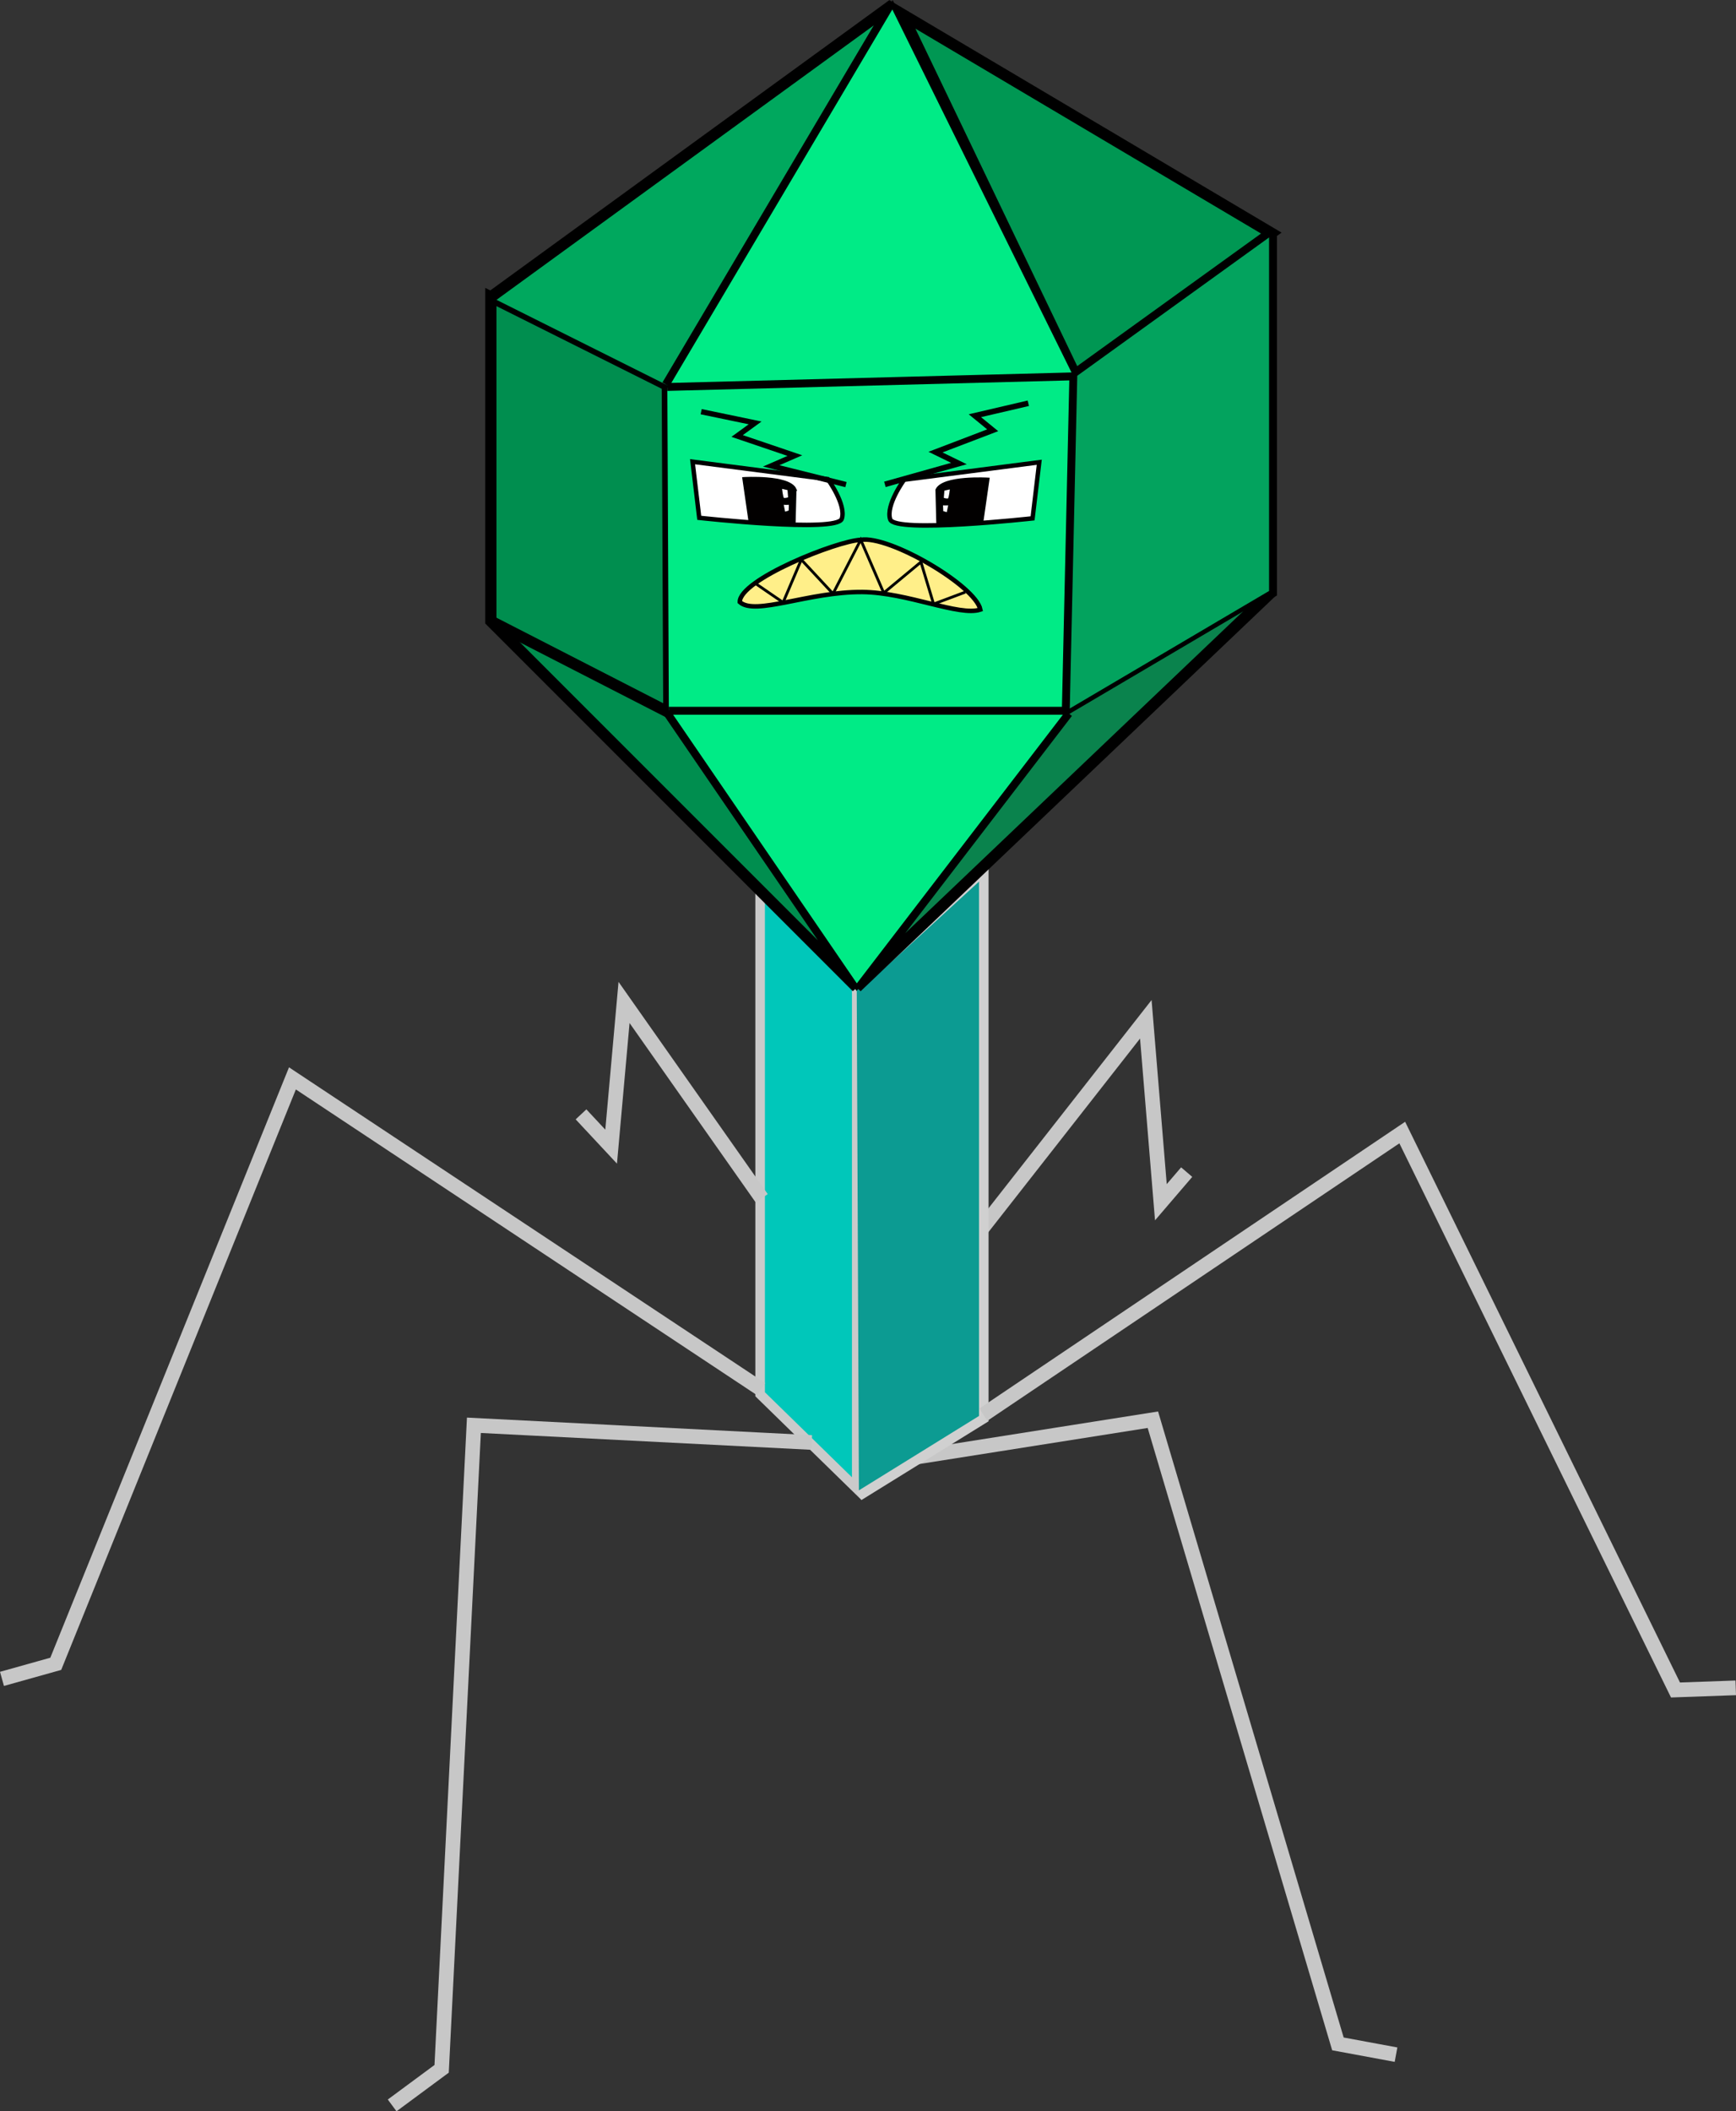 <?xml version="1.0" encoding="UTF-8" standalone="no"?>
<!-- Created with Inkscape (http://www.inkscape.org/) -->

<svg
   xmlns:dc="http://purl.org/dc/elements/1.1/"
   xmlns:cc="http://creativecommons.org/ns#"
   xmlns:rdf="http://www.w3.org/1999/02/22-rdf-syntax-ns#"
   xmlns:svg="http://www.w3.org/2000/svg"
   xmlns="http://www.w3.org/2000/svg"
   xmlns:sodipodi="http://sodipodi.sourceforge.net/DTD/sodipodi-0.dtd"
   xmlns:inkscape="http://www.inkscape.org/namespaces/inkscape"
   width="102.486mm"
   height="124.6mm"
   viewBox="0 0 102.486 124.6"
   version="1.1"
   id="svg4642"
   inkscape:version="0.92.1 r15371"
   sodipodi:docname="Virus.svg">
  <rect x="0" y="0" width="102.486" height="124.6" fill="#333333" stroke="none"/>
  <defs
     id="defs4636" />
  <sodipodi:namedview
     id="base"
     pagecolor="#ffffff"
     bordercolor="#666666"
     borderopacity="1.0"
     inkscape:pageopacity="0.0"
     inkscape:pageshadow="2"
     inkscape:zoom="0.70710678"
     inkscape:cx="471.44424"
     inkscape:cy="241.83982"
     inkscape:document-units="mm"
     inkscape:current-layer="layer1"
     showgrid="false"
     inkscape:window-width="1920"
     inkscape:window-height="1001"
     inkscape:window-x="-9"
     inkscape:window-y="-9"
     inkscape:window-maximized="1" />
  <g
     inkscape:label="Layer 1"
     inkscape:groupmode="layer"
     id="layer1"
     transform="translate(-55.346,-91.825)">
    <path
       style="display:inline;fill:#00c7ba;fill-opacity:1;stroke:#cacaca;stroke-width:0.565;stroke-linecap:butt;stroke-linejoin:miter;stroke-miterlimit:4;stroke-dasharray:none;stroke-opacity:1"
       d="m 105.924,150.084 v 29.594 l -5.703,-5.569 v -29.729 z"
       id="path4510"
       inkscape:connector-curvature="0"
       sodipodi:nodetypes="ccccc" />
    <path
       style="display:inline;fill:#008e4f;fill-opacity:1;stroke:#000000;stroke-width:0.665;stroke-linecap:butt;stroke-linejoin:miter;stroke-miterlimit:4;stroke-dasharray:none;stroke-opacity:1"
       d="m 84.323,109.353 v 19.131 l 21.601,21.601 -11.092,-16.212 -0.09,-19.31 z"
       id="path4496"
       inkscape:connector-curvature="0" />
    <path
       style="display:inline;fill:none;stroke:#c7c7c7;stroke-width:0.865;stroke-linecap:butt;stroke-linejoin:miter;stroke-miterlimit:4;stroke-dasharray:none;stroke-opacity:1"
       d="m 108.927,177.897 14.48,-2.286 10.924,36.836 3.43,0.635"
       id="path4518"
       inkscape:connector-curvature="0" />
    <path
       style="display:inline;fill:none;stroke:#c7c7c7;stroke-width:0.865;stroke-linecap:butt;stroke-linejoin:miter;stroke-miterlimit:4;stroke-dasharray:none;stroke-opacity:1"
       d="m 113.337,164.3 9.653,-12.321 0.889,10.797 1.524,-1.778"
       id="path4522"
       inkscape:connector-curvature="0" />
    <path
       style="display:inline;fill:#0c9b92;fill-opacity:1;stroke:#d0d0d0;stroke-width:0.565;stroke-linecap:butt;stroke-linejoin:miter;stroke-miterlimit:4;stroke-dasharray:none;stroke-opacity:1"
       d="m 105.924,150.084 7.5,-6.871 v 32.334 l -7.371,4.564"
       id="path4512"
       inkscape:connector-curvature="0"
       sodipodi:nodetypes="cccc" />
    <path
       style="display:inline;fill:#00a85e;fill-opacity:1;stroke:#000000;stroke-width:0.665;stroke-linecap:butt;stroke-linejoin:miter;stroke-miterlimit:4;stroke-dasharray:none;stroke-opacity:1"
       d="M 84.323,109.353 108.035,92.108 94.742,114.562"
       id="path4498"
       inkscape:connector-curvature="0" />
    <path
       style="display:inline;fill:none;stroke:#000000;stroke-width:0.665;stroke-linecap:butt;stroke-linejoin:miter;stroke-miterlimit:4;stroke-dasharray:none;stroke-opacity:1"
       d="m 94.832,133.872 -10.508,-5.389"
       id="path4500"
       inkscape:connector-curvature="0" />
    <path
       style="display:inline;fill:#00eb86;fill-opacity:1;stroke:#000000;stroke-width:0.665;stroke-linecap:butt;stroke-linejoin:miter;stroke-miterlimit:4;stroke-dasharray:none;stroke-opacity:1"
       d="m 94.832,133.872 h 23.532 l 0.449,-19.939 -24.071,0.629"
       id="path4502"
       inkscape:connector-curvature="0"
       sodipodi:nodetypes="cccc" />
    <path
       style="display:inline;fill:#009753;fill-opacity:1;stroke:#000000;stroke-width:0.665;stroke-linecap:butt;stroke-linejoin:miter;stroke-miterlimit:4;stroke-dasharray:none;stroke-opacity:1"
       d="M 118.813,113.933 108.613,92.67 130.399,105.58 Z"
       id="path4504"
       inkscape:connector-curvature="0"
       sodipodi:nodetypes="cccc" />
    <path
       style="display:inline;fill:#00c76f;fill-opacity:1;stroke:#000000;stroke-width:0.665;stroke-linecap:butt;stroke-linejoin:miter;stroke-miterlimit:4;stroke-dasharray:none;stroke-opacity:1"
       d="m 130.399,105.58 v 21.197 l -12.035,7.095"
       id="path4506"
       inkscape:connector-curvature="0" />
    <path
       style="display:inline;fill:#0a834d;fill-opacity:1;stroke:#000000;stroke-width:0.665;stroke-linecap:butt;stroke-linejoin:miter;stroke-miterlimit:4;stroke-dasharray:none;stroke-opacity:1"
       d="m 130.399,126.777 -24.475,23.307 12.44,-16.212"
       id="path4508"
       inkscape:connector-curvature="0" />
    <path
       style="display:inline;fill:none;stroke:#c7c7c7;stroke-width:0.865;stroke-linecap:butt;stroke-linejoin:miter;stroke-miterlimit:4;stroke-dasharray:none;stroke-opacity:1"
       d="m 103.265,176.955 -19.942,-1.016 -1.905,37.979 -2.921,2.159"
       id="path4516"
       inkscape:connector-curvature="0" />
    <path
       style="display:inline;fill:none;stroke:#c7c7c7;stroke-width:0.865;stroke-linecap:butt;stroke-linejoin:miter;stroke-miterlimit:4;stroke-dasharray:none;stroke-opacity:1"
       d="m 100.316,162.544 -8.129,-11.559 -0.762,8.51 -1.778,-1.905"
       id="path4524"
       inkscape:connector-curvature="0" />
    <path
       style="display:inline;fill:none;stroke:#c7c7c7;stroke-width:0.865;stroke-linecap:butt;stroke-linejoin:miter;stroke-miterlimit:4;stroke-dasharray:none;stroke-opacity:1"
       d="m 100.279,173.806 -27.669,-18.339 -13.972,34.549 -3.175,0.889"
       id="path4514"
       inkscape:connector-curvature="0"
       sodipodi:nodetypes="cccc" />
    <path
       style="display:inline;fill:none;stroke:#c7c7c7;stroke-width:0.865;stroke-linecap:butt;stroke-linejoin:miter;stroke-miterlimit:4;stroke-dasharray:none;stroke-opacity:1"
       d="m 113.4,175.313 24.729,-16.65 16.131,32.898 3.557,-0.127"
       id="path4520"
       inkscape:connector-curvature="0" />
    <path
       style="display:inline;fill:#00eb86;fill-opacity:1;stroke:#000000;stroke-width:0.265px;stroke-linecap:butt;stroke-linejoin:miter;stroke-opacity:1"
       d="M 105.924,150.084 118.363,133.872 H 94.832 Z"
       id="path4526"
       inkscape:connector-curvature="0" />
    <path
       style="display:inline;fill:#00eb86;fill-opacity:1;stroke:#000000;stroke-width:0.265px;stroke-linecap:butt;stroke-linejoin:miter;stroke-opacity:1"
       d="m 94.742,114.562 13.293,-22.454 10.778,21.825 -24.071,0.629"
       id="path4528"
       inkscape:connector-curvature="0" />
    <path
       style="display:inline;fill:#03a35e;fill-opacity:1;stroke:#000000;stroke-width:0.265px;stroke-linecap:butt;stroke-linejoin:miter;stroke-opacity:1"
       d="m 118.363,133.872 0.449,-19.939 11.586,-8.353 v 21.197 l -12.035,7.095"
       id="path4530"
       inkscape:connector-curvature="0" />
    <g
       style="display:inline"
       id="g4544"
       transform="matrix(0.98,0,0,1.001,8.799,4.027)">
      <path
         sodipodi:nodetypes="ccccc"
         inkscape:connector-curvature="0"
         id="path4532"
         d="m 110.102,114.963 -8.138,1.029 c 0,0 -1.123,1.497 -0.842,2.339 0.281,0.842 8.578,-0.06 8.578,-0.06 z"
         style="fill:#ffffff;fill-opacity:1;stroke:#000000;stroke-width:0.265px;stroke-linecap:butt;stroke-linejoin:miter;stroke-opacity:1" />
      <path
         sodipodi:nodetypes="cccccc"
         inkscape:connector-curvature="0"
         id="path4534"
         d="m 103.931,116.594 0.051,1.984 2.676,-0.135 0.366,-2.491 c 0,0 -2.717,-0.162 -3.093,0.642 z"
         style="fill:#020000;fill-opacity:1;stroke:#000000;stroke-width:0.165;stroke-linecap:butt;stroke-linejoin:miter;stroke-miterlimit:4;stroke-dasharray:none;stroke-opacity:1" />
      <path
         inkscape:connector-curvature="0"
         id="path4536"
         d="m 104.341,116.596 -0.041,0.504 c 0,0 0.26,0.087 0.339,0.033 0.079,-0.054 0.132,-0.633 0.132,-0.633 z"
         style="fill:#ffffff;fill-opacity:1;stroke:#000000;stroke-width:0.1;stroke-linecap:butt;stroke-linejoin:miter;stroke-miterlimit:4;stroke-dasharray:none;stroke-opacity:1" />
      <path
         inkscape:connector-curvature="0"
         id="path4538"
         d="m 104.271,117.46 0.017,0.409 0.269,0.079 0.099,-0.48 c 0,0 -0.31,0.025 -0.384,-0.008 z"
         style="fill:#ffffff;fill-opacity:1;stroke:#000000;stroke-width:0.065;stroke-linecap:butt;stroke-linejoin:miter;stroke-miterlimit:4;stroke-dasharray:none;stroke-opacity:1" />
    </g>
    <g
       style="display:inline"
       transform="matrix(-0.981,0,0,1.001,204.242,3.995)"
       id="g4544-3">
      <path
         sodipodi:nodetypes="ccccc"
         inkscape:connector-curvature="0"
         id="path4532-9"
         d="m 110.102,114.963 -8.138,1.029 c 0,0 -1.123,1.497 -0.842,2.339 0.281,0.842 8.578,-0.06 8.578,-0.06 z"
         style="fill:#ffffff;fill-opacity:1;stroke:#000000;stroke-width:0.265px;stroke-linecap:butt;stroke-linejoin:miter;stroke-opacity:1" />
      <path
         sodipodi:nodetypes="cccccc"
         inkscape:connector-curvature="0"
         id="path4534-4"
         d="m 103.931,116.594 0.051,1.984 2.676,-0.135 0.366,-2.491 c 0,0 -2.717,-0.162 -3.093,0.642 z"
         style="fill:#020000;fill-opacity:1;stroke:#000000;stroke-width:0.165;stroke-linecap:butt;stroke-linejoin:miter;stroke-miterlimit:4;stroke-dasharray:none;stroke-opacity:1" />
      <path
         inkscape:connector-curvature="0"
         id="path4536-2"
         d="m 104.341,116.596 -0.041,0.504 c 0,0 0.26,0.087 0.339,0.033 0.079,-0.054 0.132,-0.633 0.132,-0.633 z"
         style="fill:#ffffff;fill-opacity:1;stroke:#000000;stroke-width:0.1;stroke-linecap:butt;stroke-linejoin:miter;stroke-miterlimit:4;stroke-dasharray:none;stroke-opacity:1" />
      <path
         inkscape:connector-curvature="0"
         id="path4538-0"
         d="m 104.271,117.46 0.017,0.409 0.269,0.079 0.099,-0.48 c 0,0 -0.31,0.025 -0.384,-0.008 z"
         style="fill:#ffffff;fill-opacity:1;stroke:#000000;stroke-width:0.065;stroke-linecap:butt;stroke-linejoin:miter;stroke-miterlimit:4;stroke-dasharray:none;stroke-opacity:1" />
    </g>
    <path
       style="display:inline;fill:#ffef89;fill-opacity:1;stroke:#000000;stroke-width:0.265px;stroke-linecap:butt;stroke-linejoin:miter;stroke-opacity:1"
       d="m 106.159,123.684 c 1.684,-0.281 6.782,2.713 7.063,4.116 -1.233,0.421 -4.314,-1.015 -6.969,-1.037 -3.148,-0.025 -6.326,1.419 -7.233,0.593 -0.021,-1.322 5.728,-3.608 7.14,-3.672 z"
       id="path4573"
       inkscape:connector-curvature="0"
       sodipodi:nodetypes="ccscc" />
    <path
       style="display:inline;fill:none;stroke:#000000;stroke-width:0.314px;stroke-linecap:butt;stroke-linejoin:miter;stroke-opacity:1"
       d="m 96.74,116.121 3.185,0.662 -1.062,0.772 3.408,1.158 -1.397,0.607 4.414,1.103"
       id="path4577"
       inkscape:connector-curvature="0" />
    <path
       style="display:inline;fill:none;stroke:#000000;stroke-width:0.33px;stroke-linecap:butt;stroke-linejoin:miter;stroke-opacity:1"
       d="m 116.053,115.623 -3.154,0.736 1.051,0.859 -3.376,1.289 1.384,0.675 -4.372,1.227"
       id="path4577-3"
       inkscape:connector-curvature="0" />
    <path
       style="display:inline;fill:none;stroke:#000000;stroke-width:0.165;stroke-linecap:butt;stroke-linejoin:miter;stroke-miterlimit:4;stroke-dasharray:none;stroke-opacity:1"
       d="m 99.939,126.256 1.637,1.123 1.076,-2.526 1.871,2.011 1.637,-3.181 1.356,3.134 2.198,-1.824 0.748,2.479 1.871,-0.702"
       id="path4594"
       inkscape:connector-curvature="0" />
  </g>
</svg>
